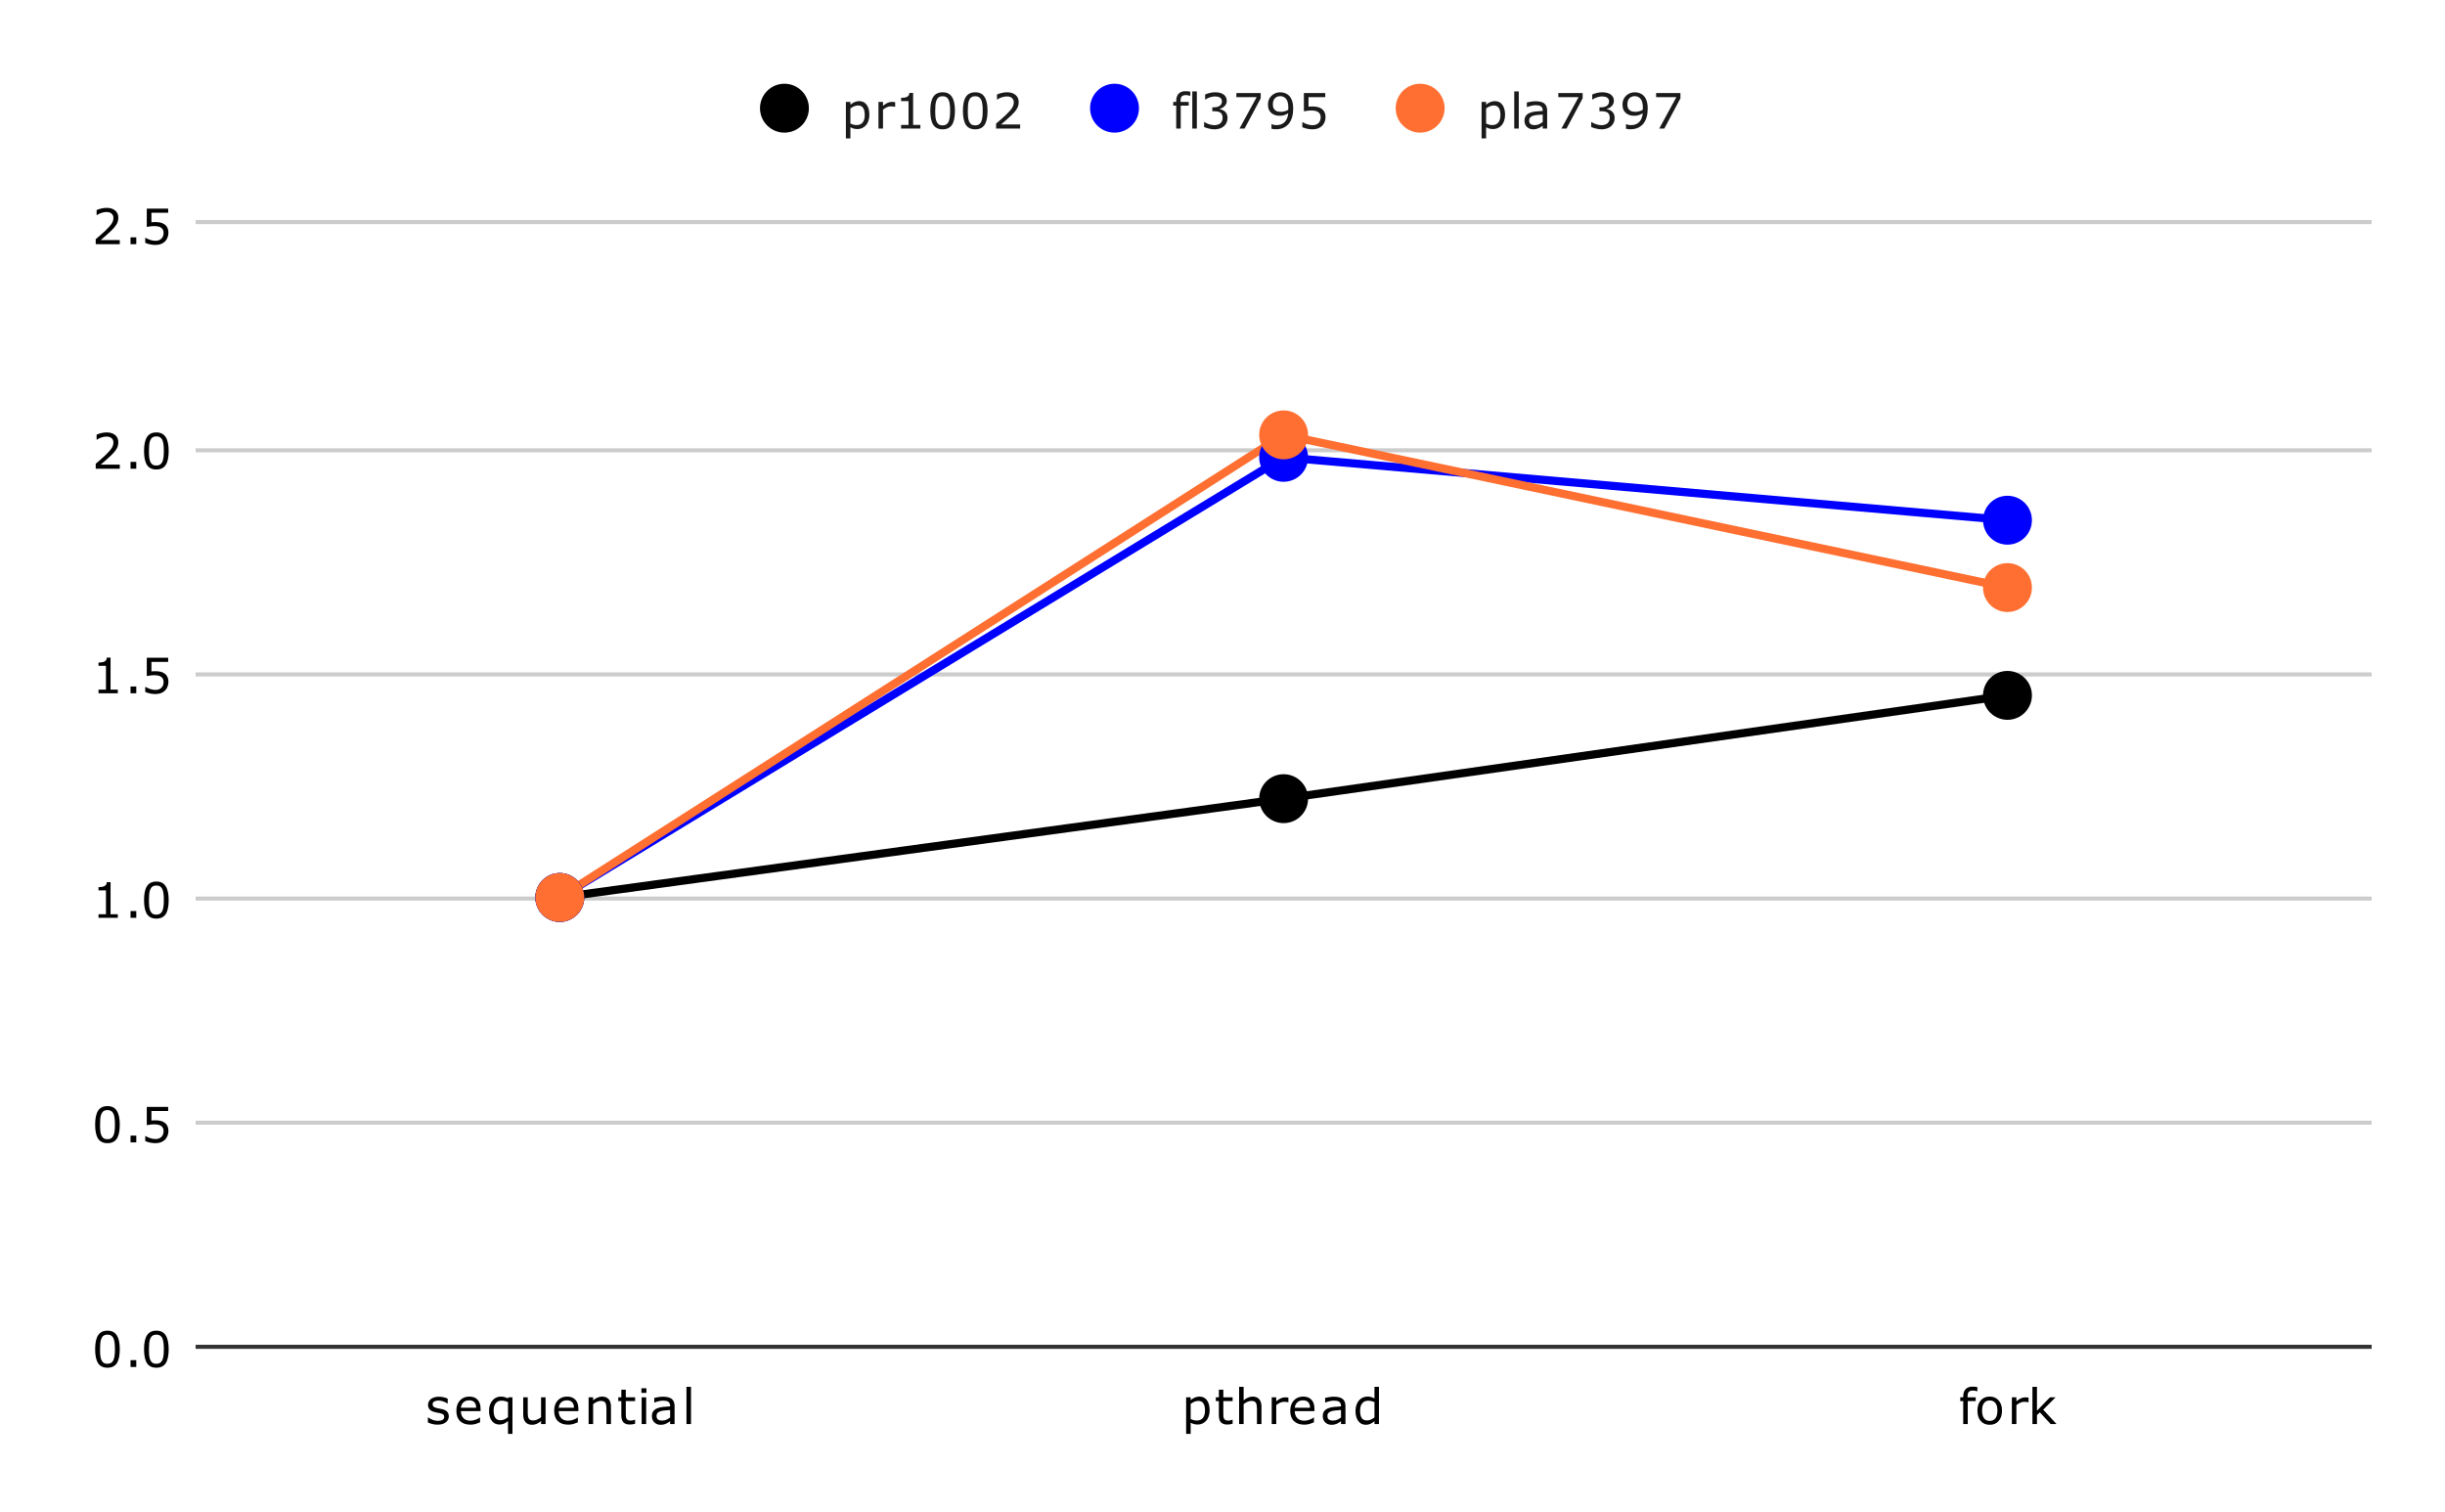 <svg version="1.1" viewBox="0.0 0.0 600.0 371.0" fill="none" stroke="none" stroke-linecap="square" stroke-miterlimit="10" width="600" height="371" xmlns:xlink="http://www.w3.org/1999/xlink" xmlns="http://www.w3.org/2000/svg"><path fill="#ffffff" d="M0 0L600.0 0L600.0 371.0L0 371.0L0 0Z" fill-rule="nonzero"/><path stroke="#333333" stroke-width="1.0" stroke-linecap="butt" d="M48.5 330.5L581.5 330.5" fill-rule="nonzero"/><path stroke="#cccccc" stroke-width="1.0" stroke-linecap="butt" d="M48.5 275.5L581.5 275.5" fill-rule="nonzero"/><path stroke="#cccccc" stroke-width="1.0" stroke-linecap="butt" d="M48.5 220.5L581.5 220.5" fill-rule="nonzero"/><path stroke="#cccccc" stroke-width="1.0" stroke-linecap="butt" d="M48.5 165.5L581.5 165.5" fill-rule="nonzero"/><path stroke="#cccccc" stroke-width="1.0" stroke-linecap="butt" d="M48.5 110.5L581.5 110.5" fill-rule="nonzero"/><path stroke="#cccccc" stroke-width="1.0" stroke-linecap="butt" d="M48.5 54.5L581.5 54.5" fill-rule="nonzero"/><clipPath id="id_0"><path d="M48.55 54.917L581.45 54.917L581.45 330.45L48.55 330.45L48.55 54.917Z" clip-rule="nonzero"/></clipPath><path stroke="#000000" stroke-width="2.0" stroke-linecap="butt" clip-path="url(#id_0)" d="M137.367 220.237L315.0 195.99L492.633 170.641" fill-rule="nonzero"/><path stroke="#0000ff" stroke-width="2.0" stroke-linecap="butt" clip-path="url(#id_0)" d="M137.367 220.237L315.0 112.228L492.633 127.657" fill-rule="nonzero"/><path stroke="#ff6f31" stroke-width="2.0" stroke-linecap="butt" clip-path="url(#id_0)" d="M137.367 220.237L315.0 106.717L492.633 144.189" fill-rule="nonzero"/><path fill="#000000" clip-path="url(#id_0)" d="M143.367 220.237C143.367 223.55 140.68 226.237 137.367 226.237C134.053 226.237 131.367 223.55 131.367 220.237C131.367 216.923 134.053 214.237 137.367 214.237C140.68 214.237 143.367 216.923 143.367 220.237Z" fill-rule="nonzero"/><path fill="#000000" clip-path="url(#id_0)" d="M321.0 195.99C321.0 199.303 318.314 201.99 315.0 201.99C311.686 201.99 309.0 199.303 309.0 195.99C309.0 192.676 311.686 189.99 315.0 189.99C318.314 189.99 321.0 192.676 321.0 195.99Z" fill-rule="nonzero"/><path fill="#000000" clip-path="url(#id_0)" d="M498.633 170.641C498.633 173.954 495.947 176.641 492.633 176.641C489.32 176.641 486.633 173.954 486.633 170.641C486.633 167.327 489.32 164.641 492.633 164.641C495.947 164.641 498.633 167.327 498.633 170.641Z" fill-rule="nonzero"/><path fill="#0000ff" clip-path="url(#id_0)" d="M143.367 220.237C143.367 223.55 140.68 226.237 137.367 226.237C134.053 226.237 131.367 223.55 131.367 220.237C131.367 216.923 134.053 214.237 137.367 214.237C140.68 214.237 143.367 216.923 143.367 220.237Z" fill-rule="nonzero"/><path fill="#0000ff" clip-path="url(#id_0)" d="M321.0 112.228C321.0 115.541 318.314 118.228 315.0 118.228C311.686 118.228 309.0 115.541 309.0 112.228C309.0 108.914 311.686 106.228 315.0 106.228C318.314 106.228 321.0 108.914 321.0 112.228Z" fill-rule="nonzero"/><path fill="#0000ff" clip-path="url(#id_0)" d="M498.633 127.657C498.633 130.971 495.947 133.657 492.633 133.657C489.32 133.657 486.633 130.971 486.633 127.657C486.633 124.344 489.32 121.657 492.633 121.657C495.947 121.657 498.633 124.344 498.633 127.657Z" fill-rule="nonzero"/><path fill="#ff6f31" clip-path="url(#id_0)" d="M143.367 220.237C143.367 223.55 140.68 226.237 137.367 226.237C134.053 226.237 131.367 223.55 131.367 220.237C131.367 216.923 134.053 214.237 137.367 214.237C140.68 214.237 143.367 216.923 143.367 220.237Z" fill-rule="nonzero"/><path fill="#ff6f31" clip-path="url(#id_0)" d="M321.0 106.717C321.0 110.031 318.314 112.717 315.0 112.717C311.686 112.717 309.0 110.031 309.0 106.717C309.0 103.403 311.686 100.717 315.0 100.717C318.314 100.717 321.0 103.403 321.0 106.717Z" fill-rule="nonzero"/><path fill="#ff6f31" clip-path="url(#id_0)" d="M498.633 144.189C498.633 147.503 495.947 150.189 492.633 150.189C489.32 150.189 486.633 147.503 486.633 144.189C486.633 140.876 489.32 138.189 492.633 138.189C495.947 138.189 498.633 140.876 498.633 144.189Z" fill-rule="nonzero"/><path fill="#000000" d="M29.394 331.091Q29.394 333.434 28.659 334.544Q27.925 335.637 26.378 335.637Q24.8 335.637 24.066 334.528Q23.347 333.403 23.347 331.091Q23.347 328.762 24.081 327.653Q24.816 326.544 26.378 326.544Q27.941 326.544 28.659 327.684Q29.394 328.809 29.394 331.091ZM27.847 333.747Q28.05 333.262 28.128 332.622Q28.206 331.981 28.206 331.091Q28.206 330.2 28.128 329.544Q28.05 328.887 27.847 328.419Q27.644 327.966 27.284 327.747Q26.925 327.512 26.378 327.512Q25.816 327.512 25.456 327.747Q25.097 327.966 24.894 328.434Q24.691 328.872 24.613 329.575Q24.55 330.262 24.55 331.091Q24.55 332.012 24.613 332.637Q24.675 333.247 24.878 333.731Q25.081 334.184 25.425 334.434Q25.784 334.669 26.378 334.669Q26.925 334.669 27.284 334.434Q27.644 334.2 27.847 333.747ZM33.441 335.45L32.034 335.45L32.034 333.778L33.441 333.778L33.441 335.45ZM41.394 331.091Q41.394 333.434 40.659 334.544Q39.925 335.637 38.378 335.637Q36.8 335.637 36.066 334.528Q35.347 333.403 35.347 331.091Q35.347 328.762 36.081 327.653Q36.816 326.544 38.378 326.544Q39.941 326.544 40.659 327.684Q41.394 328.809 41.394 331.091ZM39.847 333.747Q40.05 333.262 40.128 332.622Q40.206 331.981 40.206 331.091Q40.206 330.2 40.128 329.544Q40.05 328.887 39.847 328.419Q39.644 327.966 39.284 327.747Q38.925 327.512 38.378 327.512Q37.816 327.512 37.456 327.747Q37.097 327.966 36.894 328.434Q36.691 328.872 36.612 329.575Q36.55 330.262 36.55 331.091Q36.55 332.012 36.612 332.637Q36.675 333.247 36.878 333.731Q37.081 334.184 37.425 334.434Q37.784 334.669 38.378 334.669Q38.925 334.669 39.284 334.434Q39.644 334.2 39.847 333.747Z" fill-rule="nonzero"/><path fill="#000000" d="M29.394 275.984Q29.394 278.328 28.659 279.437Q27.925 280.531 26.378 280.531Q24.8 280.531 24.066 279.421Q23.347 278.296 23.347 275.984Q23.347 273.656 24.081 272.546Q24.816 271.437 26.378 271.437Q27.941 271.437 28.659 272.578Q29.394 273.703 29.394 275.984ZM27.847 278.64Q28.05 278.156 28.128 277.515Q28.206 276.875 28.206 275.984Q28.206 275.093 28.128 274.437Q28.05 273.781 27.847 273.312Q27.644 272.859 27.284 272.64Q26.925 272.406 26.378 272.406Q25.816 272.406 25.456 272.64Q25.097 272.859 24.894 273.328Q24.691 273.765 24.613 274.468Q24.55 275.156 24.55 275.984Q24.55 276.906 24.613 277.531Q24.675 278.14 24.878 278.625Q25.081 279.078 25.425 279.328Q25.784 279.562 26.378 279.562Q26.925 279.562 27.284 279.328Q27.644 279.093 27.847 278.64ZM33.441 280.343L32.034 280.343L32.034 278.671L33.441 278.671L33.441 280.343ZM41.331 277.578Q41.331 278.187 41.097 278.75Q40.878 279.296 40.503 279.671Q40.081 280.078 39.487 280.312Q38.909 280.531 38.144 280.531Q37.425 280.531 36.753 280.375Q36.097 280.218 35.644 280.015L35.644 278.781L35.722 278.781Q36.206 279.078 36.847 279.296Q37.503 279.515 38.112 279.515Q38.534 279.515 38.925 279.406Q39.316 279.281 39.612 278.984Q39.878 278.734 40.003 278.39Q40.144 278.031 40.144 277.562Q40.144 277.109 39.987 276.812Q39.831 276.5 39.55 276.312Q39.253 276.078 38.816 276Q38.378 275.906 37.831 275.906Q37.316 275.906 36.831 275.984Q36.362 276.046 36.019 276.109L36.019 271.625L41.269 271.625L41.269 272.64L37.159 272.64L37.159 274.968Q37.409 274.937 37.659 274.937Q37.925 274.921 38.128 274.921Q38.831 274.921 39.362 275.046Q39.894 275.156 40.347 275.468Q40.816 275.781 41.066 276.296Q41.331 276.796 41.331 277.578Z" fill-rule="nonzero"/><path fill="#000000" d="M28.909 225.237L24.175 225.237L24.175 224.346L26.003 224.346L26.003 218.502L24.175 218.502L24.175 217.705Q24.55 217.705 24.972 217.643Q25.394 217.58 25.613 217.455Q25.878 217.315 26.034 217.096Q26.191 216.862 26.206 216.487L27.128 216.487L27.128 224.346L28.909 224.346L28.909 225.237ZM33.441 225.237L32.034 225.237L32.034 223.565L33.441 223.565L33.441 225.237ZM41.394 220.877Q41.394 223.221 40.659 224.33Q39.925 225.424 38.378 225.424Q36.8 225.424 36.066 224.315Q35.347 223.19 35.347 220.877Q35.347 218.549 36.081 217.44Q36.816 216.33 38.378 216.33Q39.941 216.33 40.659 217.471Q41.394 218.596 41.394 220.877ZM39.847 223.534Q40.05 223.049 40.128 222.409Q40.206 221.768 40.206 220.877Q40.206 219.987 40.128 219.33Q40.05 218.674 39.847 218.205Q39.644 217.752 39.284 217.534Q38.925 217.299 38.378 217.299Q37.816 217.299 37.456 217.534Q37.097 217.752 36.894 218.221Q36.691 218.659 36.612 219.362Q36.55 220.049 36.55 220.877Q36.55 221.799 36.612 222.424Q36.675 223.034 36.878 223.518Q37.081 223.971 37.425 224.221Q37.784 224.455 38.378 224.455Q38.925 224.455 39.284 224.221Q39.644 223.987 39.847 223.534Z" fill-rule="nonzero"/><path fill="#000000" d="M28.909 170.13L24.175 170.13L24.175 169.239L26.003 169.239L26.003 163.396L24.175 163.396L24.175 162.599Q24.55 162.599 24.972 162.536Q25.394 162.474 25.613 162.349Q25.878 162.208 26.034 161.989Q26.191 161.755 26.206 161.38L27.128 161.38L27.128 169.239L28.909 169.239L28.909 170.13ZM33.441 170.13L32.034 170.13L32.034 168.458L33.441 168.458L33.441 170.13ZM41.331 167.364Q41.331 167.974 41.097 168.536Q40.878 169.083 40.503 169.458Q40.081 169.864 39.487 170.099Q38.909 170.317 38.144 170.317Q37.425 170.317 36.753 170.161Q36.097 170.005 35.644 169.802L35.644 168.567L35.722 168.567Q36.206 168.864 36.847 169.083Q37.503 169.302 38.112 169.302Q38.534 169.302 38.925 169.192Q39.316 169.067 39.612 168.771Q39.878 168.521 40.003 168.177Q40.144 167.817 40.144 167.349Q40.144 166.896 39.987 166.599Q39.831 166.286 39.55 166.099Q39.253 165.864 38.816 165.786Q38.378 165.692 37.831 165.692Q37.316 165.692 36.831 165.771Q36.362 165.833 36.019 165.896L36.019 161.411L41.269 161.411L41.269 162.427L37.159 162.427L37.159 164.755Q37.409 164.724 37.659 164.724Q37.925 164.708 38.128 164.708Q38.831 164.708 39.362 164.833Q39.894 164.942 40.347 165.255Q40.816 165.567 41.066 166.083Q41.331 166.583 41.331 167.364Z" fill-rule="nonzero"/><path fill="#000000" d="M29.394 115.023L23.488 115.023L23.488 113.805Q24.113 113.273 24.722 112.742Q25.347 112.211 25.878 111.695Q27.003 110.601 27.409 109.961Q27.831 109.32 27.831 108.57Q27.831 107.898 27.378 107.523Q26.941 107.133 26.144 107.133Q25.597 107.133 24.972 107.32Q24.363 107.508 23.769 107.898L23.706 107.898L23.706 106.664Q24.128 106.461 24.816 106.289Q25.519 106.117 26.159 106.117Q27.503 106.117 28.269 106.773Q29.034 107.414 29.034 108.523Q29.034 109.023 28.909 109.461Q28.784 109.883 28.534 110.258Q28.3 110.633 27.988 110.992Q27.691 111.336 27.253 111.758Q26.628 112.367 25.956 112.945Q25.284 113.523 24.706 114.023L29.394 114.023L29.394 115.023ZM33.441 115.023L32.034 115.023L32.034 113.351L33.441 113.351L33.441 115.023ZM41.394 110.664Q41.394 113.008 40.659 114.117Q39.925 115.211 38.378 115.211Q36.8 115.211 36.066 114.101Q35.347 112.976 35.347 110.664Q35.347 108.336 36.081 107.226Q36.816 106.117 38.378 106.117Q39.941 106.117 40.659 107.258Q41.394 108.383 41.394 110.664ZM39.847 113.32Q40.05 112.836 40.128 112.195Q40.206 111.555 40.206 110.664Q40.206 109.773 40.128 109.117Q40.05 108.461 39.847 107.992Q39.644 107.539 39.284 107.32Q38.925 107.086 38.378 107.086Q37.816 107.086 37.456 107.32Q37.097 107.539 36.894 108.008Q36.691 108.445 36.612 109.148Q36.55 109.836 36.55 110.664Q36.55 111.586 36.612 112.211Q36.675 112.82 36.878 113.305Q37.081 113.758 37.425 114.008Q37.784 114.242 38.378 114.242Q38.925 114.242 39.284 114.008Q39.644 113.773 39.847 113.32Z" fill-rule="nonzero"/><path fill="#000000" d="M29.394 59.917L23.488 59.917L23.488 58.698Q24.113 58.167 24.722 57.635Q25.347 57.104 25.878 56.589Q27.003 55.495 27.409 54.854Q27.831 54.214 27.831 53.464Q27.831 52.792 27.378 52.417Q26.941 52.026 26.144 52.026Q25.597 52.026 24.972 52.214Q24.363 52.401 23.769 52.792L23.706 52.792L23.706 51.557Q24.128 51.354 24.816 51.182Q25.519 51.01 26.159 51.01Q27.503 51.01 28.269 51.667Q29.034 52.307 29.034 53.417Q29.034 53.917 28.909 54.354Q28.784 54.776 28.534 55.151Q28.3 55.526 27.988 55.885Q27.691 56.229 27.253 56.651Q26.628 57.26 25.956 57.839Q25.284 58.417 24.706 58.917L29.394 58.917L29.394 59.917ZM33.441 59.917L32.034 59.917L32.034 58.245L33.441 58.245L33.441 59.917ZM41.331 57.151Q41.331 57.76 41.097 58.323Q40.878 58.87 40.503 59.245Q40.081 59.651 39.487 59.885Q38.909 60.104 38.144 60.104Q37.425 60.104 36.753 59.948Q36.097 59.792 35.644 59.589L35.644 58.354L35.722 58.354Q36.206 58.651 36.847 58.87Q37.503 59.089 38.112 59.089Q38.534 59.089 38.925 58.979Q39.316 58.854 39.612 58.557Q39.878 58.307 40.003 57.964Q40.144 57.604 40.144 57.135Q40.144 56.682 39.987 56.385Q39.831 56.073 39.55 55.885Q39.253 55.651 38.816 55.573Q38.378 55.479 37.831 55.479Q37.316 55.479 36.831 55.557Q36.362 55.62 36.019 55.682L36.019 51.198L41.269 51.198L41.269 52.214L37.159 52.214L37.159 54.542Q37.409 54.51 37.659 54.51Q37.925 54.495 38.128 54.495Q38.831 54.495 39.362 54.62Q39.894 54.729 40.347 55.042Q40.816 55.354 41.066 55.87Q41.331 56.37 41.331 57.151Z" fill-rule="nonzero"/><path fill="#000000" d="M110.132 347.559Q110.132 348.466 109.382 349.044Q108.648 349.606 107.367 349.606Q106.632 349.606 106.023 349.434Q105.429 349.262 105.007 349.059L105.007 347.825L105.07 347.825Q105.585 348.216 106.226 348.45Q106.867 348.669 107.46 348.669Q108.179 348.669 108.585 348.434Q109.007 348.2 109.007 347.7Q109.007 347.309 108.773 347.122Q108.554 346.919 107.929 346.778Q107.695 346.731 107.304 346.669Q106.929 346.591 106.617 346.497Q105.757 346.278 105.398 345.841Q105.039 345.387 105.039 344.747Q105.039 344.341 105.21 343.981Q105.382 343.622 105.71 343.341Q106.039 343.075 106.539 342.919Q107.054 342.747 107.679 342.747Q108.273 342.747 108.867 342.887Q109.476 343.028 109.867 343.231L109.867 344.419L109.804 344.419Q109.382 344.106 108.773 343.903Q108.179 343.684 107.601 343.684Q106.992 343.684 106.57 343.919Q106.164 344.137 106.164 344.591Q106.164 344.997 106.414 345.2Q106.664 345.419 107.21 345.544Q107.523 345.606 107.898 345.684Q108.273 345.747 108.523 345.809Q109.289 345.981 109.71 346.419Q110.132 346.841 110.132 347.559ZM117.929 346.294L113.101 346.294Q113.101 346.887 113.289 347.341Q113.476 347.794 113.789 348.075Q114.085 348.356 114.507 348.497Q114.929 348.637 115.429 348.637Q116.101 348.637 116.773 348.372Q117.46 348.106 117.742 347.856L117.804 347.856L117.804 349.044Q117.242 349.278 116.664 349.45Q116.085 349.606 115.445 349.606Q113.82 349.606 112.898 348.731Q111.992 347.841 111.992 346.216Q111.992 344.606 112.867 343.669Q113.742 342.716 115.164 342.716Q116.492 342.716 117.21 343.497Q117.929 344.262 117.929 345.7L117.929 346.294ZM116.851 345.45Q116.851 344.575 116.414 344.106Q115.992 343.637 115.117 343.637Q114.226 343.637 113.695 344.153Q113.179 344.669 113.101 345.45L116.851 345.45ZM125.757 351.872L124.664 351.872L124.664 348.716Q124.148 349.153 123.648 349.372Q123.148 349.575 122.554 349.575Q121.382 349.575 120.695 348.684Q120.007 347.778 120.007 346.2Q120.007 345.356 120.242 344.716Q120.492 344.059 120.882 343.622Q121.273 343.184 121.789 342.95Q122.32 342.716 122.898 342.716Q123.429 342.716 123.835 342.841Q124.242 342.95 124.664 343.184L124.726 342.903L125.757 342.903L125.757 351.872ZM124.664 347.778L124.664 344.075Q124.195 343.872 123.835 343.794Q123.492 343.716 123.085 343.716Q122.132 343.716 121.632 344.372Q121.132 345.012 121.132 346.137Q121.132 347.294 121.539 347.919Q121.945 348.528 122.804 348.528Q123.289 348.528 123.757 348.325Q124.242 348.106 124.664 347.778ZM133.882 349.45L132.773 349.45L132.773 348.716Q132.226 349.169 131.71 349.403Q131.195 349.637 130.585 349.637Q129.554 349.637 128.976 349.012Q128.398 348.372 128.398 347.153L128.398 342.903L129.507 342.903L129.507 346.637Q129.507 347.122 129.554 347.481Q129.601 347.841 129.757 348.091Q129.914 348.341 130.164 348.466Q130.414 348.575 130.898 348.575Q131.32 348.575 131.82 348.356Q132.335 348.137 132.773 347.794L132.773 342.903L133.882 342.903L133.882 349.45ZM141.929 346.294L137.101 346.294Q137.101 346.887 137.289 347.341Q137.476 347.794 137.789 348.075Q138.085 348.356 138.507 348.497Q138.929 348.637 139.429 348.637Q140.101 348.637 140.773 348.372Q141.46 348.106 141.742 347.856L141.804 347.856L141.804 349.044Q141.242 349.278 140.664 349.45Q140.085 349.606 139.445 349.606Q137.82 349.606 136.898 348.731Q135.992 347.841 135.992 346.216Q135.992 344.606 136.867 343.669Q137.742 342.716 139.164 342.716Q140.492 342.716 141.21 343.497Q141.929 344.262 141.929 345.7L141.929 346.294ZM140.851 345.45Q140.851 344.575 140.414 344.106Q139.992 343.637 139.117 343.637Q138.226 343.637 137.695 344.153Q137.179 344.669 137.101 345.45L140.851 345.45ZM149.929 349.45L148.82 349.45L148.82 345.716Q148.82 345.278 148.757 344.887Q148.71 344.481 148.57 344.262Q148.429 344.012 148.148 343.903Q147.882 343.778 147.445 343.778Q146.992 343.778 146.492 343.997Q146.007 344.216 145.554 344.559L145.554 349.45L144.445 349.45L144.445 342.903L145.554 342.903L145.554 343.637Q146.07 343.2 146.617 342.966Q147.164 342.716 147.757 342.716Q148.804 342.716 149.367 343.356Q149.929 343.997 149.929 345.2L149.929 349.45ZM155.851 349.387Q155.539 349.481 155.164 349.528Q154.804 349.575 154.523 349.575Q153.523 349.575 152.992 349.044Q152.476 348.497 152.476 347.309L152.476 343.825L151.726 343.825L151.726 342.903L152.476 342.903L152.476 341.028L153.57 341.028L153.57 342.903L155.851 342.903L155.851 343.825L153.57 343.825L153.57 346.809Q153.57 347.325 153.585 347.622Q153.617 347.903 153.757 348.153Q153.898 348.387 154.117 348.497Q154.351 348.606 154.804 348.606Q155.07 348.606 155.367 348.528Q155.664 348.45 155.789 348.403L155.851 348.403L155.851 349.387ZM158.632 341.809L157.398 341.809L157.398 340.669L158.632 340.669L158.632 341.809ZM158.57 349.45L157.46 349.45L157.46 342.903L158.57 342.903L158.57 349.45ZM165.539 349.45L164.445 349.45L164.445 348.747Q164.289 348.856 164.039 349.044Q163.804 349.216 163.57 349.309Q163.289 349.45 162.929 349.544Q162.57 349.637 162.085 349.637Q161.21 349.637 160.585 349.059Q159.976 348.466 159.976 347.544Q159.976 346.809 160.289 346.356Q160.617 345.887 161.21 345.622Q161.804 345.356 162.632 345.262Q163.476 345.169 164.445 345.122L164.445 344.95Q164.445 344.575 164.304 344.341Q164.179 344.091 163.929 343.95Q163.695 343.809 163.367 343.762Q163.039 343.716 162.679 343.716Q162.257 343.716 161.71 343.841Q161.179 343.95 160.617 344.169L160.554 344.169L160.554 343.044Q160.882 342.95 161.492 342.856Q162.101 342.747 162.695 342.747Q163.382 342.747 163.898 342.872Q164.414 342.981 164.789 343.247Q165.148 343.512 165.335 343.95Q165.539 344.372 165.539 345.012L165.539 349.45ZM164.445 347.841L164.445 346.012Q163.945 346.044 163.257 346.106Q162.57 346.169 162.179 346.278Q161.695 346.403 161.398 346.7Q161.117 346.981 161.117 347.481Q161.117 348.044 161.445 348.325Q161.789 348.606 162.492 348.606Q163.07 348.606 163.554 348.387Q164.039 348.153 164.445 347.841ZM169.57 349.45L168.46 349.45L168.46 340.325L169.57 340.325L169.57 349.45Z" fill-rule="nonzero"/><path fill="#000000" d="M296.844 346.091Q296.844 346.887 296.609 347.559Q296.391 348.216 295.969 348.669Q295.578 349.106 295.047 349.341Q294.531 349.575 293.953 349.575Q293.438 349.575 293.016 349.466Q292.609 349.356 292.188 349.122L292.188 351.872L291.078 351.872L291.078 342.903L292.188 342.903L292.188 343.591Q292.625 343.216 293.172 342.966Q293.719 342.716 294.344 342.716Q295.531 342.716 296.188 343.622Q296.844 344.512 296.844 346.091ZM295.703 346.122Q295.703 344.95 295.297 344.372Q294.906 343.778 294.062 343.778Q293.594 343.778 293.109 343.981Q292.625 344.184 292.188 344.512L292.188 348.231Q292.656 348.434 292.984 348.512Q293.328 348.591 293.75 348.591Q294.672 348.591 295.188 347.966Q295.703 347.341 295.703 346.122ZM302.484 349.387Q302.172 349.481 301.797 349.528Q301.438 349.575 301.156 349.575Q300.156 349.575 299.625 349.044Q299.109 348.497 299.109 347.309L299.109 343.825L298.359 343.825L298.359 342.903L299.109 342.903L299.109 341.028L300.203 341.028L300.203 342.903L302.484 342.903L302.484 343.825L300.203 343.825L300.203 346.809Q300.203 347.325 300.219 347.622Q300.25 347.903 300.391 348.153Q300.531 348.387 300.75 348.497Q300.984 348.606 301.438 348.606Q301.703 348.606 302.0 348.528Q302.297 348.45 302.422 348.403L302.484 348.403L302.484 349.387ZM309.562 349.45L308.453 349.45L308.453 345.716Q308.453 345.278 308.391 344.887Q308.344 344.481 308.203 344.262Q308.062 344.012 307.781 343.903Q307.516 343.778 307.078 343.778Q306.625 343.778 306.125 343.997Q305.641 344.216 305.188 344.559L305.188 349.45L304.078 349.45L304.078 340.325L305.188 340.325L305.188 343.637Q305.703 343.2 306.25 342.966Q306.797 342.716 307.391 342.716Q308.438 342.716 309.0 343.356Q309.562 343.997 309.562 345.2L309.562 349.45ZM316.172 344.106L316.109 344.106Q315.859 344.044 315.625 344.028Q315.406 343.997 315.078 343.997Q314.578 343.997 314.094 344.231Q313.625 344.45 313.188 344.809L313.188 349.45L312.078 349.45L312.078 342.903L313.188 342.903L313.188 343.872Q313.844 343.341 314.344 343.122Q314.844 342.903 315.359 342.903Q315.656 342.903 315.781 342.919Q315.906 342.934 316.172 342.981L316.172 344.106ZM322.562 346.294L317.734 346.294Q317.734 346.887 317.922 347.341Q318.109 347.794 318.422 348.075Q318.719 348.356 319.141 348.497Q319.562 348.637 320.062 348.637Q320.734 348.637 321.406 348.372Q322.094 348.106 322.375 347.856L322.438 347.856L322.438 349.044Q321.875 349.278 321.297 349.45Q320.719 349.606 320.078 349.606Q318.453 349.606 317.531 348.731Q316.625 347.841 316.625 346.216Q316.625 344.606 317.5 343.669Q318.375 342.716 319.797 342.716Q321.125 342.716 321.844 343.497Q322.562 344.262 322.562 345.7L322.562 346.294ZM321.484 345.45Q321.484 344.575 321.047 344.106Q320.625 343.637 319.75 343.637Q318.859 343.637 318.328 344.153Q317.812 344.669 317.734 345.45L321.484 345.45ZM330.172 349.45L329.078 349.45L329.078 348.747Q328.922 348.856 328.672 349.044Q328.438 349.216 328.203 349.309Q327.922 349.45 327.562 349.544Q327.203 349.637 326.719 349.637Q325.844 349.637 325.219 349.059Q324.609 348.466 324.609 347.544Q324.609 346.809 324.922 346.356Q325.25 345.887 325.844 345.622Q326.438 345.356 327.266 345.262Q328.109 345.169 329.078 345.122L329.078 344.95Q329.078 344.575 328.938 344.341Q328.812 344.091 328.562 343.95Q328.328 343.809 328.0 343.762Q327.672 343.716 327.312 343.716Q326.891 343.716 326.344 343.841Q325.812 343.95 325.25 344.169L325.188 344.169L325.188 343.044Q325.516 342.95 326.125 342.856Q326.734 342.747 327.328 342.747Q328.016 342.747 328.531 342.872Q329.047 342.981 329.422 343.247Q329.781 343.512 329.969 343.95Q330.172 344.372 330.172 345.012L330.172 349.45ZM329.078 347.841L329.078 346.012Q328.578 346.044 327.891 346.106Q327.203 346.169 326.812 346.278Q326.328 346.403 326.031 346.7Q325.75 346.981 325.75 347.481Q325.75 348.044 326.078 348.325Q326.422 348.606 327.125 348.606Q327.703 348.606 328.188 348.387Q328.672 348.153 329.078 347.841ZM338.391 349.45L337.297 349.45L337.297 348.762Q336.812 349.169 336.297 349.403Q335.781 349.637 335.188 349.637Q334.016 349.637 333.328 348.731Q332.641 347.825 332.641 346.231Q332.641 345.387 332.875 344.747Q333.109 344.091 333.516 343.637Q333.906 343.184 334.438 342.95Q334.969 342.716 335.547 342.716Q336.062 342.716 336.453 342.825Q336.859 342.934 337.297 343.169L337.297 340.325L338.391 340.325L338.391 349.45ZM337.297 347.841L337.297 344.075Q336.844 343.887 336.484 343.809Q336.141 343.731 335.734 343.731Q334.797 343.731 334.281 344.372Q333.766 345.012 333.766 346.2Q333.766 347.372 334.156 347.981Q334.562 348.575 335.453 348.575Q335.922 348.575 336.391 348.372Q336.875 348.169 337.297 347.841Z" fill-rule="nonzero"/><path fill="#000000" d="M485.243 341.403L485.18 341.403Q484.993 341.341 484.696 341.294Q484.415 341.231 484.196 341.231Q483.477 341.231 483.149 341.544Q482.836 341.856 482.836 342.684L482.836 342.903L484.836 342.903L484.836 343.825L482.883 343.825L482.883 349.45L481.774 349.45L481.774 343.825L481.04 343.825L481.04 342.903L481.774 342.903L481.774 342.684Q481.774 341.528 482.352 340.903Q482.93 340.278 484.04 340.278Q484.399 340.278 484.696 340.309Q484.993 340.341 485.243 340.387L485.243 341.403ZM491.29 346.184Q491.29 347.778 490.461 348.716Q489.649 349.637 488.274 349.637Q486.883 349.637 486.071 348.716Q485.258 347.778 485.258 346.184Q485.258 344.575 486.071 343.653Q486.883 342.716 488.274 342.716Q489.649 342.716 490.461 343.653Q491.29 344.575 491.29 346.184ZM490.165 346.184Q490.165 344.903 489.665 344.294Q489.165 343.669 488.274 343.669Q487.383 343.669 486.883 344.294Q486.399 344.903 486.399 346.184Q486.399 347.403 486.883 348.044Q487.383 348.684 488.274 348.684Q489.165 348.684 489.665 348.059Q490.165 347.419 490.165 346.184ZM497.805 344.106L497.743 344.106Q497.493 344.044 497.258 344.028Q497.04 343.997 496.711 343.997Q496.211 343.997 495.727 344.231Q495.258 344.45 494.821 344.809L494.821 349.45L493.711 349.45L493.711 342.903L494.821 342.903L494.821 343.872Q495.477 343.341 495.977 343.122Q496.477 342.903 496.993 342.903Q497.29 342.903 497.415 342.919Q497.54 342.934 497.805 342.981L497.805 344.106ZM504.665 349.45L503.211 349.45L500.586 346.591L499.868 347.262L499.868 349.45L498.758 349.45L498.758 340.325L499.868 340.325L499.868 346.184L503.055 342.903L504.43 342.903L501.399 345.934L504.665 349.45Z" fill-rule="nonzero"/><path fill="#000000" d="M198.5 26.55C198.5 29.864 195.814 32.55 192.5 32.55C189.186 32.55 186.5 29.864 186.5 26.55C186.5 23.236 189.186 20.55 192.5 20.55C195.814 20.55 198.5 23.236 198.5 26.55Z" fill-rule="nonzero"/><path fill="#1a1a1a" d="M213.344 28.191Q213.344 28.988 213.109 29.659Q212.891 30.316 212.469 30.769Q212.078 31.206 211.547 31.441Q211.031 31.675 210.453 31.675Q209.938 31.675 209.516 31.566Q209.109 31.456 208.688 31.222L208.688 33.972L207.578 33.972L207.578 25.003L208.688 25.003L208.688 25.691Q209.125 25.316 209.672 25.066Q210.219 24.816 210.844 24.816Q212.031 24.816 212.688 25.722Q213.344 26.613 213.344 28.191ZM212.203 28.222Q212.203 27.05 211.797 26.472Q211.406 25.878 210.562 25.878Q210.094 25.878 209.609 26.081Q209.125 26.284 208.688 26.613L208.688 30.331Q209.156 30.534 209.484 30.613Q209.828 30.691 210.25 30.691Q211.172 30.691 211.688 30.066Q212.203 29.441 212.203 28.222ZM219.672 26.206L219.609 26.206Q219.359 26.144 219.125 26.128Q218.906 26.097 218.578 26.097Q218.078 26.097 217.594 26.331Q217.125 26.55 216.688 26.909L216.688 31.55L215.578 31.55L215.578 25.003L216.688 25.003L216.688 25.972Q217.344 25.441 217.844 25.222Q218.344 25.003 218.859 25.003Q219.156 25.003 219.281 25.019Q219.406 25.034 219.672 25.081L219.672 26.206ZM225.859 31.55L221.125 31.55L221.125 30.659L222.953 30.659L222.953 24.816L221.125 24.816L221.125 24.019Q221.5 24.019 221.922 23.956Q222.344 23.894 222.562 23.769Q222.828 23.628 222.984 23.409Q223.141 23.175 223.156 22.8L224.078 22.8L224.078 30.659L225.859 30.659L225.859 31.55ZM234.344 27.191Q234.344 29.534 233.609 30.644Q232.875 31.738 231.328 31.738Q229.75 31.738 229.016 30.628Q228.297 29.503 228.297 27.191Q228.297 24.863 229.031 23.753Q229.766 22.644 231.328 22.644Q232.891 22.644 233.609 23.784Q234.344 24.909 234.344 27.191ZM232.797 29.847Q233.0 29.363 233.078 28.722Q233.156 28.081 233.156 27.191Q233.156 26.3 233.078 25.644Q233.0 24.988 232.797 24.519Q232.594 24.066 232.234 23.847Q231.875 23.613 231.328 23.613Q230.766 23.613 230.406 23.847Q230.047 24.066 229.844 24.534Q229.641 24.972 229.562 25.675Q229.5 26.363 229.5 27.191Q229.5 28.113 229.562 28.738Q229.625 29.347 229.828 29.831Q230.031 30.284 230.375 30.534Q230.734 30.769 231.328 30.769Q231.875 30.769 232.234 30.534Q232.594 30.3 232.797 29.847ZM242.344 27.191Q242.344 29.534 241.609 30.644Q240.875 31.738 239.328 31.738Q237.75 31.738 237.016 30.628Q236.297 29.503 236.297 27.191Q236.297 24.863 237.031 23.753Q237.766 22.644 239.328 22.644Q240.891 22.644 241.609 23.784Q242.344 24.909 242.344 27.191ZM240.797 29.847Q241.0 29.363 241.078 28.722Q241.156 28.081 241.156 27.191Q241.156 26.3 241.078 25.644Q241.0 24.988 240.797 24.519Q240.594 24.066 240.234 23.847Q239.875 23.613 239.328 23.613Q238.766 23.613 238.406 23.847Q238.047 24.066 237.844 24.534Q237.641 24.972 237.562 25.675Q237.5 26.363 237.5 27.191Q237.5 28.113 237.562 28.738Q237.625 29.347 237.828 29.831Q238.031 30.284 238.375 30.534Q238.734 30.769 239.328 30.769Q239.875 30.769 240.234 30.534Q240.594 30.3 240.797 29.847ZM250.344 31.55L244.438 31.55L244.438 30.331Q245.062 29.8 245.672 29.269Q246.297 28.738 246.828 28.222Q247.953 27.128 248.359 26.488Q248.781 25.847 248.781 25.097Q248.781 24.425 248.328 24.05Q247.891 23.659 247.094 23.659Q246.547 23.659 245.922 23.847Q245.312 24.034 244.719 24.425L244.656 24.425L244.656 23.191Q245.078 22.988 245.766 22.816Q246.469 22.644 247.109 22.644Q248.453 22.644 249.219 23.3Q249.984 23.941 249.984 25.05Q249.984 25.55 249.859 25.988Q249.734 26.409 249.484 26.784Q249.25 27.159 248.938 27.519Q248.641 27.863 248.203 28.284Q247.578 28.894 246.906 29.472Q246.234 30.05 245.656 30.55L250.344 30.55L250.344 31.55Z" fill-rule="nonzero"/><path fill="#0000ff" d="M279.5 26.55C279.5 29.864 276.814 32.55 273.5 32.55C270.186 32.55 267.5 29.864 267.5 26.55C267.5 23.236 270.186 20.55 273.5 20.55C276.814 20.55 279.5 23.236 279.5 26.55Z" fill-rule="nonzero"/><path fill="#1a1a1a" d="M292.109 23.503L292.047 23.503Q291.859 23.441 291.562 23.394Q291.281 23.331 291.062 23.331Q290.344 23.331 290.016 23.644Q289.703 23.956 289.703 24.784L289.703 25.003L291.703 25.003L291.703 25.925L289.75 25.925L289.75 31.55L288.641 31.55L288.641 25.925L287.906 25.925L287.906 25.003L288.641 25.003L288.641 24.784Q288.641 23.628 289.219 23.003Q289.797 22.378 290.906 22.378Q291.266 22.378 291.562 22.409Q291.859 22.441 292.109 22.488L292.109 23.503ZM293.703 31.55L292.594 31.55L292.594 22.425L293.703 22.425L293.703 31.55ZM300.578 27.347Q300.859 27.597 301.047 27.988Q301.234 28.363 301.234 28.972Q301.234 29.566 301.016 30.066Q300.797 30.566 300.406 30.925Q299.969 31.331 299.359 31.534Q298.766 31.738 298.062 31.738Q297.344 31.738 296.641 31.55Q295.938 31.378 295.484 31.175L295.484 29.956L295.562 29.956Q296.062 30.284 296.734 30.503Q297.406 30.722 298.047 30.722Q298.406 30.722 298.812 30.597Q299.234 30.472 299.5 30.238Q299.766 29.972 299.891 29.659Q300.031 29.347 300.031 28.878Q300.031 28.409 299.875 28.113Q299.734 27.8 299.469 27.613Q299.203 27.441 298.828 27.378Q298.453 27.3 298.016 27.3L297.5 27.3L297.5 26.331L297.906 26.331Q298.797 26.331 299.328 25.956Q299.859 25.581 299.859 24.863Q299.859 24.55 299.719 24.316Q299.594 24.081 299.344 23.925Q299.094 23.769 298.797 23.722Q298.516 23.659 298.156 23.659Q297.594 23.659 296.969 23.863Q296.344 24.05 295.797 24.425L295.734 24.425L295.734 23.191Q296.141 22.988 296.828 22.816Q297.531 22.644 298.188 22.644Q298.828 22.644 299.312 22.769Q299.797 22.878 300.188 23.128Q300.609 23.409 300.828 23.816Q301.047 24.206 301.047 24.753Q301.047 25.472 300.531 26.019Q300.016 26.55 299.328 26.691L299.328 26.784Q299.609 26.831 299.969 26.988Q300.328 27.128 300.578 27.347ZM309.375 24.128L305.422 31.55L304.172 31.55L308.375 23.847L303.406 23.847L303.406 22.831L309.375 22.831L309.375 24.128ZM317.344 26.659Q317.344 27.8 317.078 28.738Q316.812 29.675 316.297 30.331Q315.75 30.988 314.953 31.363Q314.156 31.722 313.062 31.722Q312.766 31.722 312.484 31.691Q312.219 31.659 312.016 31.581L312.016 30.472L312.078 30.472Q312.234 30.55 312.547 30.628Q312.859 30.706 313.25 30.706Q314.531 30.706 315.266 29.941Q316.016 29.159 316.125 27.8Q315.578 28.128 315.094 28.269Q314.625 28.409 314.047 28.409Q313.516 28.409 313.078 28.3Q312.641 28.191 312.203 27.894Q311.688 27.534 311.422 26.988Q311.156 26.425 311.156 25.659Q311.156 24.331 312.031 23.488Q312.922 22.644 314.188 22.644Q314.812 22.644 315.344 22.847Q315.891 23.034 316.297 23.441Q316.797 23.925 317.062 24.691Q317.344 25.456 317.344 26.659ZM316.156 26.409Q316.156 25.503 315.969 24.956Q315.781 24.394 315.453 24.097Q315.172 23.831 314.859 23.722Q314.547 23.597 314.172 23.597Q313.328 23.597 312.844 24.128Q312.359 24.659 312.359 25.613Q312.359 26.175 312.516 26.534Q312.672 26.878 313.047 27.144Q313.312 27.316 313.625 27.378Q313.938 27.441 314.328 27.441Q314.781 27.441 315.25 27.316Q315.719 27.191 316.125 26.956Q316.141 26.831 316.141 26.722Q316.156 26.597 316.156 26.409ZM325.281 28.784Q325.281 29.394 325.047 29.956Q324.828 30.503 324.453 30.878Q324.031 31.284 323.438 31.519Q322.859 31.738 322.094 31.738Q321.375 31.738 320.703 31.581Q320.047 31.425 319.594 31.222L319.594 29.988L319.672 29.988Q320.156 30.284 320.797 30.503Q321.453 30.722 322.062 30.722Q322.484 30.722 322.875 30.613Q323.266 30.488 323.562 30.191Q323.828 29.941 323.953 29.597Q324.094 29.238 324.094 28.769Q324.094 28.316 323.938 28.019Q323.781 27.706 323.5 27.519Q323.203 27.284 322.766 27.206Q322.328 27.113 321.781 27.113Q321.266 27.113 320.781 27.191Q320.312 27.253 319.969 27.316L319.969 22.831L325.219 22.831L325.219 23.847L321.109 23.847L321.109 26.175Q321.359 26.144 321.609 26.144Q321.875 26.128 322.078 26.128Q322.781 26.128 323.312 26.253Q323.844 26.363 324.297 26.675Q324.766 26.988 325.016 27.503Q325.281 28.003 325.281 28.784Z" fill-rule="nonzero"/><path fill="#ff6f31" d="M354.5 26.55C354.5 29.864 351.814 32.55 348.5 32.55C345.186 32.55 342.5 29.864 342.5 26.55C342.5 23.236 345.186 20.55 348.5 20.55C351.814 20.55 354.5 23.236 354.5 26.55Z" fill-rule="nonzero"/><path fill="#1a1a1a" d="M369.344 28.191Q369.344 28.988 369.109 29.659Q368.891 30.316 368.469 30.769Q368.078 31.206 367.547 31.441Q367.031 31.675 366.453 31.675Q365.938 31.675 365.516 31.566Q365.109 31.456 364.688 31.222L364.688 33.972L363.578 33.972L363.578 25.003L364.688 25.003L364.688 25.691Q365.125 25.316 365.672 25.066Q366.219 24.816 366.844 24.816Q368.031 24.816 368.688 25.722Q369.344 26.613 369.344 28.191ZM368.203 28.222Q368.203 27.05 367.797 26.472Q367.406 25.878 366.562 25.878Q366.094 25.878 365.609 26.081Q365.125 26.284 364.688 26.613L364.688 30.331Q365.156 30.534 365.484 30.613Q365.828 30.691 366.25 30.691Q367.172 30.691 367.688 30.066Q368.203 29.441 368.203 28.222ZM372.703 31.55L371.594 31.55L371.594 22.425L372.703 22.425L372.703 31.55ZM379.672 31.55L378.578 31.55L378.578 30.847Q378.422 30.956 378.172 31.144Q377.938 31.316 377.703 31.409Q377.422 31.55 377.062 31.644Q376.703 31.738 376.219 31.738Q375.344 31.738 374.719 31.159Q374.109 30.566 374.109 29.644Q374.109 28.909 374.422 28.456Q374.75 27.988 375.344 27.722Q375.938 27.456 376.766 27.363Q377.609 27.269 378.578 27.222L378.578 27.05Q378.578 26.675 378.438 26.441Q378.312 26.191 378.062 26.05Q377.828 25.909 377.5 25.863Q377.172 25.816 376.812 25.816Q376.391 25.816 375.844 25.941Q375.312 26.05 374.75 26.269L374.688 26.269L374.688 25.144Q375.016 25.05 375.625 24.956Q376.234 24.847 376.828 24.847Q377.516 24.847 378.031 24.972Q378.547 25.081 378.922 25.347Q379.281 25.613 379.469 26.05Q379.672 26.472 379.672 27.113L379.672 31.55ZM378.578 29.941L378.578 28.113Q378.078 28.144 377.391 28.206Q376.703 28.269 376.312 28.378Q375.828 28.503 375.531 28.8Q375.25 29.081 375.25 29.581Q375.25 30.144 375.578 30.425Q375.922 30.706 376.625 30.706Q377.203 30.706 377.688 30.488Q378.172 30.253 378.578 29.941ZM388.375 24.128L384.422 31.55L383.172 31.55L387.375 23.847L382.406 23.847L382.406 22.831L388.375 22.831L388.375 24.128ZM395.578 27.347Q395.859 27.597 396.047 27.988Q396.234 28.363 396.234 28.972Q396.234 29.566 396.016 30.066Q395.797 30.566 395.406 30.925Q394.969 31.331 394.359 31.534Q393.766 31.738 393.062 31.738Q392.344 31.738 391.641 31.55Q390.938 31.378 390.484 31.175L390.484 29.956L390.562 29.956Q391.062 30.284 391.734 30.503Q392.406 30.722 393.047 30.722Q393.406 30.722 393.812 30.597Q394.234 30.472 394.5 30.238Q394.766 29.972 394.891 29.659Q395.031 29.347 395.031 28.878Q395.031 28.409 394.875 28.113Q394.734 27.8 394.469 27.613Q394.203 27.441 393.828 27.378Q393.453 27.3 393.016 27.3L392.5 27.3L392.5 26.331L392.906 26.331Q393.797 26.331 394.328 25.956Q394.859 25.581 394.859 24.863Q394.859 24.55 394.719 24.316Q394.594 24.081 394.344 23.925Q394.094 23.769 393.797 23.722Q393.516 23.659 393.156 23.659Q392.594 23.659 391.969 23.863Q391.344 24.05 390.797 24.425L390.734 24.425L390.734 23.191Q391.141 22.988 391.828 22.816Q392.531 22.644 393.188 22.644Q393.828 22.644 394.312 22.769Q394.797 22.878 395.188 23.128Q395.609 23.409 395.828 23.816Q396.047 24.206 396.047 24.753Q396.047 25.472 395.531 26.019Q395.016 26.55 394.328 26.691L394.328 26.784Q394.609 26.831 394.969 26.988Q395.328 27.128 395.578 27.347ZM404.344 26.659Q404.344 27.8 404.078 28.738Q403.812 29.675 403.297 30.331Q402.75 30.988 401.953 31.363Q401.156 31.722 400.062 31.722Q399.766 31.722 399.484 31.691Q399.219 31.659 399.016 31.581L399.016 30.472L399.078 30.472Q399.234 30.55 399.547 30.628Q399.859 30.706 400.25 30.706Q401.531 30.706 402.266 29.941Q403.016 29.159 403.125 27.8Q402.578 28.128 402.094 28.269Q401.625 28.409 401.047 28.409Q400.516 28.409 400.078 28.3Q399.641 28.191 399.203 27.894Q398.688 27.534 398.422 26.988Q398.156 26.425 398.156 25.659Q398.156 24.331 399.031 23.488Q399.922 22.644 401.188 22.644Q401.812 22.644 402.344 22.847Q402.891 23.034 403.297 23.441Q403.797 23.925 404.062 24.691Q404.344 25.456 404.344 26.659ZM403.156 26.409Q403.156 25.503 402.969 24.956Q402.781 24.394 402.453 24.097Q402.172 23.831 401.859 23.722Q401.547 23.597 401.172 23.597Q400.328 23.597 399.844 24.128Q399.359 24.659 399.359 25.613Q399.359 26.175 399.516 26.534Q399.672 26.878 400.047 27.144Q400.312 27.316 400.625 27.378Q400.938 27.441 401.328 27.441Q401.781 27.441 402.25 27.316Q402.719 27.191 403.125 26.956Q403.141 26.831 403.141 26.722Q403.156 26.597 403.156 26.409ZM412.375 24.128L408.422 31.55L407.172 31.55L411.375 23.847L406.406 23.847L406.406 22.831L412.375 22.831L412.375 24.128Z" fill-rule="nonzero"/></svg>